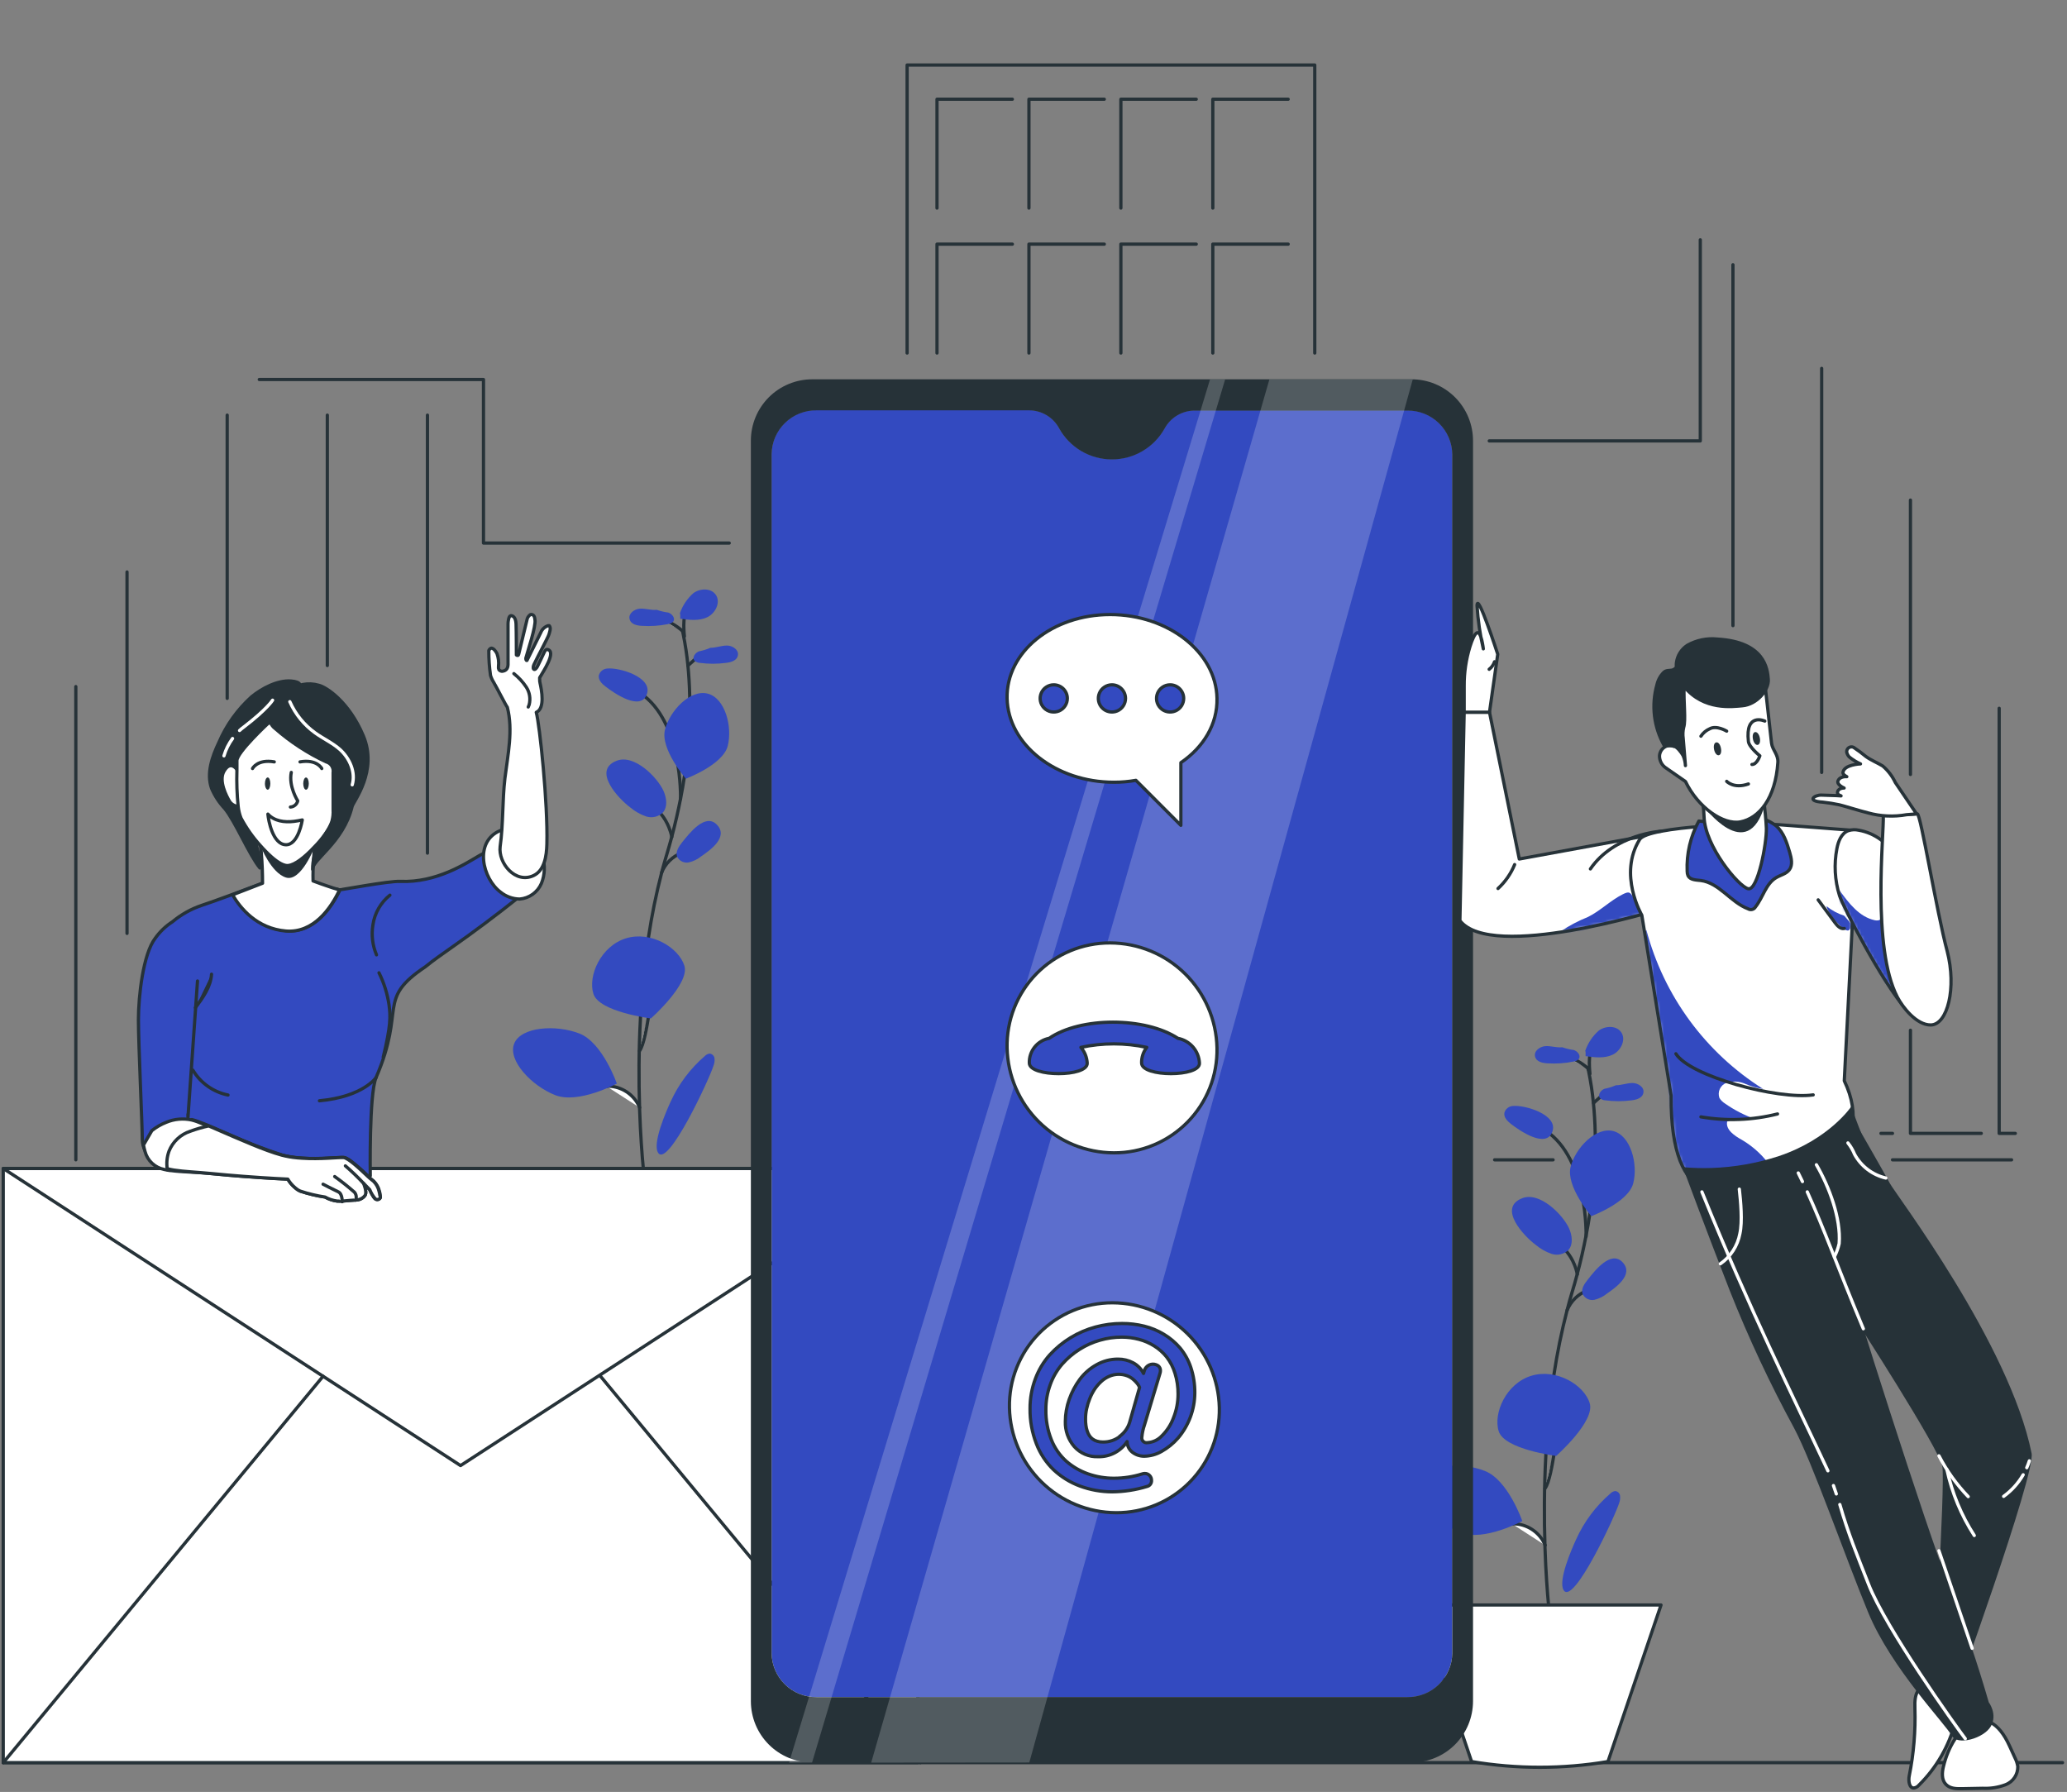 <svg width="638" height="553" viewBox="0 0 638 553" fill="none" xmlns="http://www.w3.org/2000/svg">
<rect x="0" y="0" width="638" height="553" fill="#808080" stroke="none"/>
<path d="M1 543.966H636.622" stroke="#263238" stroke-linecap="round" stroke-linejoin="round"/>
<path d="M490.164 329.55V329.712C490.164 329.978 490.223 330.259 490.342 330.555C491.003 333.793 491.496 337.064 491.82 340.354C492.101 343.177 492.322 346.399 492.381 349.991C492.522 358.291 491.953 366.588 490.682 374.792C490.357 376.95 489.972 379.226 489.514 381.502C488.79 385.256 487.903 389.188 486.809 393.252C486.322 395.144 485.76 397.08 485.169 399.031L484.474 401.411C484.208 402.372 483.942 403.332 483.691 404.367C481.992 410.933 480.635 417.583 479.626 424.291C478.37 432.641 477.586 440.933 477.158 448.781C476.581 459.246 476.611 468.912 476.862 476.864C476.855 476.997 476.855 477.13 476.862 477.263C477.128 485.347 477.631 491.688 477.971 495.295C478.163 497.408 478.296 498.605 478.311 498.679" stroke="#263238" stroke-linecap="round" stroke-linejoin="round"/>
<path d="M490.209 329.757C487.996 327.79 485.33 326.404 482.449 325.722Z" fill="white"/>
<path d="M490.209 329.757C487.996 327.79 485.33 326.404 482.449 325.722" stroke="#263238" stroke-linecap="round" stroke-linejoin="round"/>
<path d="M491.864 340.398L495.796 336.836" stroke="#263238" stroke-linecap="round" stroke-linejoin="round"/>
<path d="M486.854 393.267C486.648 392.23 486.341 391.215 485.937 390.237C485.355 388.803 484.563 387.463 483.587 386.261C482.859 385.358 482.031 384.54 481.119 383.823" stroke="#263238" stroke-linecap="round" stroke-linejoin="round"/>
<path d="M483.706 404.352C484.263 402.972 485.098 401.721 486.158 400.676C487.218 399.631 488.481 398.815 489.869 398.278" stroke="#263238" stroke-linecap="round" stroke-linejoin="round"/>
<path d="M476.877 459.335C478.192 457.738 479.183 451.693 479.715 448.442C479.848 447.673 479.951 446.964 480.055 446.535" fill="white"/>
<path d="M476.877 459.335C478.192 457.738 479.183 451.693 479.715 448.442C479.848 447.673 479.951 446.964 480.055 446.535" stroke="#263238" stroke-linecap="round" stroke-linejoin="round"/>
<path d="M466.753 470.302C467.19 470.257 467.631 470.257 468.068 470.302C470.004 470.49 471.852 471.201 473.415 472.36C474.977 473.519 476.194 475.081 476.936 476.879" fill="white"/>
<path d="M466.753 470.302C467.19 470.257 467.631 470.257 468.068 470.302C470.004 470.49 471.852 471.201 473.415 472.36C474.977 473.519 476.194 475.081 476.936 476.879" stroke="#263238" stroke-linecap="round" stroke-linejoin="round"/>
<path d="M489.558 381.62C489.558 381.62 490.253 357.632 477.084 348.927" stroke="#263238" stroke-linecap="round" stroke-linejoin="round"/>
<path d="M490.682 433.041C492.411 438.642 480.336 449.299 480.336 449.299C480.336 449.299 464.388 447.304 462.6 441.717C460.811 436.13 464.905 426.937 472.65 424.572C480.395 422.207 489.012 427.439 490.682 433.041Z" fill="#334AC0"/>
<path d="M504.117 365.155C502.639 371.067 491.169 375.309 491.169 375.309C491.169 375.309 483.292 366.101 484.77 360.159C486.248 354.218 492.618 347.685 497.968 349.059C503.319 350.434 505.654 359.213 504.117 365.155Z" fill="#334AC0"/>
<path d="M458.313 453.94C465.482 456.718 469.871 469.4 469.871 469.4C469.871 469.4 458.047 475.77 450.894 472.977C443.74 470.183 436.113 462.32 438.183 457.073C440.252 451.826 451.145 451.087 458.313 453.94Z" fill="#334AC0"/>
<path d="M474.025 384.177C475.476 385.397 477.139 386.339 478.932 386.956C479.831 387.247 480.794 387.285 481.714 387.066C482.635 386.847 483.477 386.38 484.149 385.714C485.627 383.955 485.272 381.28 484.312 379.078C482.39 374.866 475.325 367.697 469.901 369.752C462.067 372.752 470.536 381.62 474.025 384.177Z" fill="#334AC0"/>
<path d="M490.061 394.922C489.026 396.194 487.933 397.805 488.509 399.356C488.831 400.008 489.359 400.536 490.011 400.857C490.663 401.177 491.403 401.273 492.116 401.13C493.533 400.794 494.857 400.142 495.988 399.223C498.752 397.302 504.427 393.311 500.806 389.513C497.185 385.714 492.16 392.247 490.061 394.922Z" fill="#334AC0"/>
<path d="M466.931 341.315C466.334 341.35 465.763 341.571 465.299 341.948C464.835 342.324 464.501 342.837 464.344 343.414C464.108 344.788 465.246 345.985 466.339 346.828C469.088 348.956 477.351 354.661 479.183 349.148C480.927 343.946 470.566 340.916 466.931 341.315Z" fill="#334AC0"/>
<path d="M482.139 323.194C480.439 323.357 478.739 322.736 477.025 322.84C475.31 322.943 473.433 324.318 473.803 326.003C474.172 327.687 476.079 328.057 477.646 328.146C480.343 328.319 483.052 328.135 485.701 327.599C486.328 327.539 486.909 327.243 487.327 326.771C488.021 325.751 486.928 324.392 485.745 324.037C484.531 323.875 483.338 323.588 482.183 323.18L482.139 323.194Z" fill="#334AC0"/>
<path d="M498.781 334.915C500.481 334.915 502.136 334.235 503.851 334.22C505.565 334.205 507.546 335.462 507.265 337.176C506.984 338.891 505.151 339.378 503.585 339.571C500.906 339.925 498.193 339.925 495.515 339.571C494.88 339.556 494.277 339.296 493.83 338.846C493.076 337.886 494.081 336.452 495.219 336.009C496.424 335.784 497.599 335.422 498.722 334.93L498.781 334.915Z" fill="#334AC0"/>
<path d="M497.096 460.872C497.488 460.463 498.011 460.207 498.574 460.147C498.954 460.184 499.309 460.351 499.579 460.621C499.849 460.89 500.016 461.246 500.052 461.625C500.134 462.356 500.043 463.095 499.786 463.783C498.618 467.671 485.612 495.738 482.611 490.698C480.853 487.742 485.198 477.854 486.484 475.061C488.938 469.61 492.561 464.766 497.096 460.872Z" fill="#334AC0"/>
<path d="M490.755 331.368C490.755 331.368 489.972 324.554 491.613 323.978" stroke="#263238" stroke-linecap="round" stroke-linejoin="round"/>
<path d="M489.308 324.258C490.146 321.852 491.592 319.704 493.505 318.021C495.56 316.543 498.856 316.425 500.348 318.479C502.019 320.77 500.348 324.243 497.791 325.47C495.234 326.697 492.219 326.327 489.411 325.928C489.411 325.515 489.411 325.101 489.411 324.687L489.308 324.258Z" fill="#334AC0"/>
<path d="M496.313 543.626C482.38 545.976 468.152 545.976 454.219 543.626L437.843 495.31H512.69L496.313 543.626Z" fill="white" stroke="#263238" stroke-linecap="round" stroke-linejoin="round"/>
<path d="M210.671 194.548V194.71C210.73 194.976 210.789 195.257 210.849 195.553C211.518 198.79 212.012 202.061 212.327 205.352C212.607 208.175 212.814 211.397 212.888 214.989C213.04 223.268 212.486 231.545 211.233 239.731C210.908 241.889 210.523 244.165 210.065 246.441C209.341 250.195 208.439 254.127 207.36 258.191C206.858 260.083 206.311 262.019 205.72 263.97C205.483 264.768 205.247 265.552 205.025 266.35C204.804 267.148 204.478 268.271 204.227 269.306C202.529 275.872 201.173 282.523 200.163 289.229C198.906 297.58 198.138 305.872 197.709 313.72C197.133 324.185 197.147 333.851 197.413 341.803V342.202C197.694 350.286 198.182 356.627 198.537 360.248C198.714 362.347 198.862 363.544 198.862 363.618" stroke="#263238" stroke-linecap="round" stroke-linejoin="round"/>
<path d="M210.701 194.754C209.641 193.826 208.481 193.018 207.243 192.345C205.877 191.626 204.427 191.08 202.927 190.719" fill="white"/>
<path d="M210.701 194.754C209.641 193.826 208.481 193.018 207.243 192.345C205.877 191.626 204.427 191.08 202.927 190.719" stroke="#263238" stroke-linecap="round" stroke-linejoin="round"/>
<path d="M212.356 205.396L216.303 201.834" stroke="#263238" stroke-linecap="round" stroke-linejoin="round"/>
<path d="M207.361 258.265C207.15 257.227 206.838 256.212 206.43 255.235C205.847 253.801 205.055 252.461 204.08 251.259C203.351 250.356 202.523 249.538 201.611 248.82" stroke="#263238" stroke-linecap="round" stroke-linejoin="round"/>
<path d="M204.213 269.291C204.764 267.91 205.595 266.657 206.653 265.612C207.711 264.567 208.974 263.751 210.361 263.216" stroke="#263238" stroke-linecap="round" stroke-linejoin="round"/>
<path d="M197.369 324.332C198.685 322.736 199.69 316.691 200.222 313.439C200.34 312.671 200.458 311.961 200.547 311.533" fill="white"/>
<path d="M197.369 324.332C198.685 322.736 199.69 316.691 200.222 313.439C200.34 312.671 200.458 311.961 200.547 311.533" stroke="#263238" stroke-linecap="round" stroke-linejoin="round"/>
<path d="M187.244 335.24C187.686 335.196 188.132 335.196 188.574 335.24C190.509 335.433 192.355 336.147 193.916 337.305C195.478 338.463 196.696 340.022 197.442 341.817" fill="white"/>
<path d="M187.244 335.24C187.686 335.196 188.132 335.196 188.574 335.24C190.509 335.433 192.355 336.147 193.916 337.305C195.478 338.463 196.696 340.022 197.442 341.817" stroke="#263238" stroke-linecap="round" stroke-linejoin="round"/>
<path d="M210.051 246.559C210.051 246.559 210.76 222.571 197.576 213.865" stroke="#263238" stroke-linecap="round" stroke-linejoin="round"/>
<path d="M211.247 298.038C212.962 303.64 200.901 314.296 200.901 314.296C200.901 314.296 184.939 312.301 183.165 306.714C181.391 301.127 185.486 291.934 193.216 289.569C200.946 287.204 209.518 292.451 211.247 298.038Z" fill="#334AC0"/>
<path d="M224.638 230.153C223.16 236.065 211.691 240.307 211.691 240.307C211.691 240.307 203.724 231.099 205.261 225.157C206.799 219.216 213.095 212.683 218.445 214.058C223.796 215.432 226.116 224.212 224.638 230.153Z" fill="#334AC0"/>
<path d="M178.82 318.937C185.988 321.731 190.393 334.397 190.393 334.397C190.393 334.397 178.569 340.768 171.4 337.974C164.232 335.181 156.62 327.318 158.704 322.071C160.788 316.824 171.637 316.144 178.82 318.937Z" fill="#334AC0"/>
<path d="M194.531 249.175C195.977 250.395 197.636 251.337 199.424 251.954C200.324 252.245 201.286 252.284 202.206 252.065C203.127 251.846 203.969 251.378 204.641 250.713C206.119 248.954 205.764 246.278 204.804 244.076C202.882 239.864 195.832 232.695 190.393 234.75C182.574 237.721 191.029 246.589 194.531 249.175Z" fill="#334AC0"/>
<path d="M210.553 259.935C209.533 261.206 208.44 262.891 209.001 264.369C209.323 265.021 209.851 265.549 210.503 265.869C211.155 266.19 211.895 266.286 212.608 266.143C214.026 265.809 215.351 265.157 216.48 264.236C219.244 262.33 224.92 258.324 221.298 254.526C217.677 250.727 212.726 257.245 210.553 259.935Z" fill="#334AC0"/>
<path d="M187.423 206.313C186.827 206.35 186.257 206.572 185.793 206.948C185.33 207.324 184.995 207.836 184.836 208.411C184.6 209.786 185.738 210.983 186.846 211.826C189.595 213.954 197.843 219.659 199.69 214.146C201.42 208.944 191.073 205.914 187.423 206.313Z" fill="#334AC0"/>
<path d="M202.631 188.192C200.931 188.355 199.232 187.734 197.532 187.837C195.832 187.941 193.925 189.315 194.31 191C194.694 192.685 196.571 193.055 198.153 193.143C200.845 193.317 203.549 193.133 206.193 192.597C206.825 192.538 207.411 192.242 207.834 191.769C208.513 190.749 207.42 189.389 206.252 189.035C205.033 188.874 203.835 188.586 202.675 188.177L202.631 188.192Z" fill="#334AC0"/>
<path d="M219.273 199.913C220.987 199.913 222.643 199.233 224.343 199.218C226.042 199.203 228.038 200.46 227.772 202.174C227.506 203.889 225.643 204.376 224.077 204.569C221.398 204.923 218.685 204.923 216.007 204.569C215.372 204.554 214.769 204.294 214.322 203.844C213.568 202.884 214.573 201.45 215.726 201.007C216.93 200.777 218.104 200.415 219.229 199.928L219.273 199.913Z" fill="#334AC0"/>
<path d="M217.589 325.869C217.982 325.463 218.505 325.207 219.067 325.145C219.443 325.189 219.794 325.359 220.062 325.627C220.331 325.896 220.501 326.247 220.545 326.623C220.621 327.355 220.525 328.094 220.264 328.781C219.111 332.668 206.09 360.736 203.104 355.696C201.33 352.74 205.676 342.852 206.962 340.058C209.42 334.606 213.048 329.762 217.589 325.869Z" fill="#334AC0"/>
<path d="M211.248 196.395C211.248 196.395 210.464 189.582 212.12 189.005" stroke="#263238" stroke-linecap="round" stroke-linejoin="round"/>
<path d="M209.858 189.256C210.685 186.845 212.133 184.693 214.056 183.019C216.11 181.541 219.392 181.423 220.884 183.477C222.555 185.768 220.884 189.242 218.327 190.468C215.77 191.695 212.77 191.326 209.962 190.926C209.962 190.513 209.962 190.099 209.962 189.685L209.858 189.256Z" fill="#334AC0"/>
<path d="M23.406 357.928V211.885" stroke="#263238" stroke-linecap="round" stroke-linejoin="round"/>
<path d="M479.375 357.928H461.328" stroke="#263238" stroke-linecap="round" stroke-linejoin="round"/>
<path d="M620.895 357.928H584.137" stroke="#263238" stroke-linecap="round" stroke-linejoin="round"/>
<path d="M459.673 136.062H524.809V74.015" stroke="#263238" stroke-linecap="round" stroke-linejoin="round"/>
<path d="M80.029 117.115H149.23V167.589H225.082" stroke="#263238" stroke-linecap="round" stroke-linejoin="round"/>
<path d="M39.207 288.047V176.516" stroke="#263238" stroke-linecap="round" stroke-linejoin="round"/>
<path d="M70.127 128.111V215.521" stroke="#263238" stroke-linecap="round" stroke-linejoin="round"/>
<path d="M101.032 128.111V205.382" stroke="#263238" stroke-linecap="round" stroke-linejoin="round"/>
<path d="M131.937 128.111V263.276" stroke="#263238" stroke-linecap="round" stroke-linejoin="round"/>
<path d="M279.99 108.941V20.068H405.814V108.941" stroke="#263238" stroke-linecap="round" stroke-linejoin="round"/>
<path d="M289.213 64.216V30.621H312.477" stroke="#263238" stroke-linecap="round" stroke-linejoin="round"/>
<path d="M317.591 64.216V30.621H340.855" stroke="#263238" stroke-linecap="round" stroke-linejoin="round"/>
<path d="M345.97 64.216V30.621H369.234" stroke="#263238" stroke-linecap="round" stroke-linejoin="round"/>
<path d="M374.347 64.216V30.621H397.611" stroke="#263238" stroke-linecap="round" stroke-linejoin="round"/>
<path d="M289.213 108.941V75.346H312.477" stroke="#263238" stroke-linecap="round" stroke-linejoin="round"/>
<path d="M317.591 108.941V75.346H340.855" stroke="#263238" stroke-linecap="round" stroke-linejoin="round"/>
<path d="M345.97 108.941V75.346H369.234" stroke="#263238" stroke-linecap="round" stroke-linejoin="round"/>
<path d="M374.347 108.941V75.346H397.611" stroke="#263238" stroke-linecap="round" stroke-linejoin="round"/>
<path d="M534.89 81.701V193.07" stroke="#263238" stroke-linecap="round" stroke-linejoin="round"/>
<path d="M580.575 349.769H584.137" stroke="#263238" stroke-linecap="round" stroke-linejoin="round"/>
<path d="M562.276 113.685V238.371" stroke="#263238" stroke-linecap="round" stroke-linejoin="round"/>
<path d="M589.68 317.933V349.769H611.54" stroke="#263238" stroke-linecap="round" stroke-linejoin="round"/>
<path d="M589.68 154.331V239.006" stroke="#263238" stroke-linecap="round" stroke-linejoin="round"/>
<path d="M617.067 218.58V349.769H622.048" stroke="#263238" stroke-linecap="round" stroke-linejoin="round"/>
<path d="M283.301 360.603H1V543.966H283.301V360.603Z" fill="white" stroke="#263238" stroke-linecap="round" stroke-linejoin="round"/>
<path d="M1 360.603L142.151 452.284L283.301 360.603H1Z" fill="white" stroke="#263238" stroke-linecap="round" stroke-linejoin="round"/>
<path d="M99.717 424.719L1 543.966" stroke="#263238" stroke-linecap="round" stroke-linejoin="round"/>
<path d="M185.354 424.719L284.07 543.966" stroke="#263238" stroke-linecap="round" stroke-linejoin="round"/>
<path d="M434.369 126.633H368.745C366.855 126.635 365 127.144 363.373 128.105C361.746 129.067 360.406 130.447 359.493 132.102C357.88 135.012 355.518 137.438 352.651 139.127C349.784 140.816 346.517 141.706 343.19 141.706C339.863 141.706 336.596 140.816 333.729 139.127C330.863 137.438 328.5 135.012 326.888 132.102C325.981 130.425 324.639 129.025 323.003 128.05C321.366 127.074 319.496 126.559 317.591 126.559H252.041C250.241 126.536 248.455 126.867 246.784 127.534C245.113 128.201 243.589 129.19 242.3 130.446C241.011 131.702 239.983 133.2 239.273 134.853C238.563 136.506 238.185 138.284 238.162 140.083V510.208C238.213 513.841 239.703 517.305 242.304 519.84C244.906 522.376 248.408 523.775 252.041 523.732H434.369C438.003 523.775 441.506 522.376 444.111 519.841C446.715 517.306 448.208 513.842 448.262 510.208V140.157C448.212 136.522 446.72 133.055 444.115 130.519C441.51 127.983 438.004 126.586 434.369 126.633Z" fill="#334AC0"/>
<path d="M454.663 136.062C454.67 133.569 454.186 131.099 453.237 128.793C452.288 126.487 450.894 124.392 449.134 122.626C447.373 120.86 445.282 119.459 442.979 118.503C440.676 117.547 438.208 117.055 435.714 117.055H250.711C248.223 117.053 245.76 117.542 243.461 118.492C241.162 119.443 239.073 120.837 237.313 122.595C235.554 124.354 234.158 126.442 233.205 128.74C232.253 131.038 231.763 133.501 231.763 135.989V524.988C231.763 530.01 233.757 534.825 237.308 538.376C240.859 541.927 245.675 543.921 250.696 543.921H435.714C440.737 543.921 445.555 541.927 449.108 538.377C452.661 534.827 454.659 530.011 454.663 524.988V136.062ZM448.263 510.208C448.208 513.842 446.715 517.306 444.111 519.841C441.507 522.376 438.003 523.775 434.369 523.732H252.041C248.408 523.775 244.907 522.376 242.305 519.84C239.703 517.305 238.213 513.841 238.162 510.208V140.157C238.186 138.357 238.563 136.58 239.273 134.927C239.983 133.273 241.012 131.776 242.301 130.52C243.589 129.264 245.113 128.274 246.784 127.608C248.455 126.941 250.242 126.609 252.041 126.633H317.621C319.524 126.632 321.392 127.147 323.027 128.123C324.661 129.099 326 130.499 326.903 132.175C328.515 135.086 330.878 137.511 333.744 139.2C336.611 140.889 339.878 141.78 343.205 141.78C346.533 141.78 349.799 140.889 352.666 139.2C355.533 137.511 357.895 135.086 359.508 132.175C360.419 130.519 361.758 129.137 363.386 128.175C365.013 127.213 366.869 126.706 368.76 126.707H434.384C436.183 126.683 437.97 127.014 439.641 127.681C441.312 128.348 442.836 129.338 444.125 130.594C445.413 131.85 446.442 133.347 447.152 135.001C447.862 136.654 448.24 138.431 448.263 140.23V510.208Z" fill="#263238"/>
<path opacity="0.2" d="M391.802 117.115L268.905 543.951L317.709 543.907L436.054 117.115H391.802Z" fill="white"/>
<path opacity="0.2" d="M373.476 117.115L243.543 543.966L250.652 543.922L378.146 117.115H373.476Z" fill="white"/>
<path d="M376.357 434.43C376.448 438.661 375.691 442.867 374.131 446.801C372.571 450.735 370.24 454.317 367.274 457.336C364.309 460.355 360.769 462.751 356.864 464.381C352.959 466.011 348.767 466.843 344.535 466.828C335.9 466.796 327.621 463.389 321.463 457.336C315.305 451.283 311.757 443.063 311.575 434.43C311.487 430.201 312.245 425.996 313.806 422.064C315.366 418.131 317.698 414.551 320.663 411.534C323.628 408.516 327.167 406.122 331.071 404.493C334.976 402.864 339.167 402.032 343.397 402.047C352.03 402.076 360.31 405.479 366.469 411.53C372.627 417.58 376.176 425.799 376.357 434.43Z" fill="white" stroke="#263238" stroke-linecap="round" stroke-linejoin="round"/>
<path d="M333.347 458.61C330.339 457.498 327.581 455.8 325.233 453.615C322.866 451.34 321.033 448.569 319.867 445.5C318.539 442.06 317.882 438.398 317.931 434.711C317.913 431.567 318.469 428.447 319.572 425.503C320.575 422.784 322.079 420.277 324.006 418.113C327.805 413.957 332.713 410.972 338.151 409.511C340.82 408.791 343.574 408.428 346.339 408.432C348.635 408.421 350.923 408.694 353.152 409.245C355.304 409.773 357.362 410.625 359.257 411.772C361.133 412.899 362.815 414.321 364.238 415.984C365.72 417.777 366.853 419.833 367.578 422.044C368.407 424.567 368.816 427.208 368.79 429.863C368.759 434.994 366.91 439.948 363.572 443.845C362.137 445.472 360.438 446.846 358.547 447.91C356.917 448.845 355.076 449.353 353.197 449.388C351.899 449.405 350.632 448.994 349.59 448.22C349.068 447.833 348.642 447.33 348.347 446.75C348.052 446.17 347.896 445.53 347.891 444.88C346.921 446.354 345.59 447.555 344.025 448.37C342.46 449.185 340.713 449.586 338.949 449.535C337.561 449.597 336.177 449.348 334.899 448.806C333.62 448.264 332.479 447.442 331.559 446.402C329.713 444.257 328.738 441.5 328.824 438.672C328.836 436.345 329.241 434.036 330.021 431.843C330.798 429.634 331.899 427.552 333.288 425.665C334.672 423.812 336.436 422.275 338.461 421.157C340.485 420.015 342.773 419.419 345.097 419.428C346.714 419.412 348.308 419.798 349.738 420.551C351.127 421.291 352.252 422.443 352.96 423.847L353.256 422.857C353.491 422.164 353.993 421.592 354.65 421.268C355.306 420.943 356.065 420.893 356.759 421.128C357.027 421.219 357.281 421.349 357.513 421.512C357.733 421.688 357.908 421.914 358.024 422.171C358.14 422.428 358.192 422.709 358.178 422.99C358.178 423.267 358.133 423.541 358.045 423.803L353.256 439.736C352.834 440.95 352.561 442.21 352.443 443.49C352.399 443.729 352.414 443.975 352.488 444.206C352.561 444.438 352.691 444.648 352.865 444.817C353.039 444.986 353.252 445.111 353.485 445.178C353.718 445.246 353.964 445.255 354.202 445.205C355.897 445.096 357.484 444.339 358.636 443.091C360.233 441.513 361.459 439.599 362.227 437.489C363.145 435.185 363.616 432.727 363.617 430.247C363.636 428.063 363.317 425.889 362.671 423.803C362.128 422.004 361.267 420.317 360.129 418.822C359.051 417.46 357.746 416.295 356.271 415.378C354.801 414.451 353.195 413.758 351.512 413.324C349.785 412.87 348.006 412.641 346.221 412.644C343.956 412.647 341.702 412.966 339.525 413.59C337.283 414.225 335.147 415.186 333.184 416.443C331.206 417.691 329.414 419.214 327.864 420.965C326.266 422.81 325.023 424.935 324.198 427.232C323.27 429.733 322.804 432.383 322.824 435.051C322.775 438.211 323.348 441.349 324.508 444.288C325.51 446.833 327.088 449.11 329.12 450.939C331.083 452.643 333.349 453.962 335.801 454.827C338.387 455.741 341.112 456.201 343.856 456.186C346.788 456.186 349.703 455.743 352.502 454.871C352.782 454.771 353.077 454.72 353.374 454.723C353.651 454.719 353.926 454.773 354.181 454.883C354.436 454.992 354.665 455.155 354.852 455.359C355.041 455.555 355.189 455.787 355.288 456.04C355.387 456.294 355.434 456.565 355.429 456.837C355.464 457.267 355.343 457.695 355.088 458.042C354.832 458.39 354.46 458.634 354.039 458.729C350.551 459.795 346.927 460.353 343.279 460.384C339.89 460.38 336.528 459.779 333.347 458.61ZM345.555 443.283C347.017 442.234 348.1 440.741 348.645 439.027L351.734 428.163L351.527 427.72C351.335 427.364 351.101 427.031 350.832 426.73C350.462 426.302 350.056 425.907 349.62 425.547C349.066 425.105 348.442 424.76 347.772 424.527C346.023 423.916 344.108 423.985 342.407 424.719C341.475 425.114 340.62 425.669 339.88 426.36C339.111 427.078 338.426 427.881 337.84 428.754C337.253 429.664 336.758 430.629 336.362 431.637C335.947 432.644 335.625 433.688 335.401 434.755C335.178 435.77 335.064 436.805 335.062 437.844C335.048 438.511 335.088 439.179 335.18 439.84C335.248 440.428 335.377 441.007 335.564 441.569C335.726 442.091 335.96 442.589 336.259 443.047C336.526 443.46 336.867 443.82 337.264 444.111C337.687 444.418 338.163 444.643 338.668 444.776C339.258 444.949 339.871 445.029 340.486 445.013C342.335 445.035 344.139 444.443 345.615 443.328L345.555 443.283Z" fill="#334AC0" stroke="#263238" stroke-linecap="round" stroke-linejoin="round"/>
<path d="M375.633 323.386C375.722 327.616 374.963 331.821 373.403 335.753C371.842 339.685 369.51 343.265 366.545 346.283C363.58 349.3 360.041 351.694 356.137 353.324C352.232 354.953 348.042 355.785 343.811 355.77C335.178 355.741 326.898 352.338 320.74 346.287C314.581 340.236 311.033 332.018 310.851 323.386C310.759 319.155 311.514 314.948 313.073 311.013C314.632 307.078 316.963 303.495 319.929 300.476C322.895 297.456 326.435 295.061 330.342 293.432C334.248 291.802 338.441 290.971 342.673 290.988C351.308 291.021 359.588 294.428 365.746 300.481C371.904 306.534 375.452 314.754 375.633 323.386Z" fill="white" stroke="#263238" stroke-linecap="round" stroke-linejoin="round"/>
<path d="M363.573 320.43C353.419 313.779 333.51 313.779 323.829 320.43C322.058 320.762 320.466 321.72 319.343 323.128C318.219 324.536 317.64 326.301 317.71 328.101C317.858 332.402 335.727 332.402 335.579 328.101C335.492 326.303 334.805 324.586 333.628 323.224C340.33 321.776 347.264 321.776 353.966 323.224C352.875 324.611 352.309 326.338 352.369 328.101C352.517 332.402 370.386 332.402 370.224 328.101C370.14 326.261 369.438 324.503 368.231 323.111C367.024 321.719 365.383 320.774 363.573 320.43Z" fill="#334AC0" stroke="#263238" stroke-linecap="round" stroke-linejoin="round"/>
<path d="M375.633 215.521C375.811 223.487 371.465 230.611 364.489 235.356V254.703L350.61 240.809C348.366 241.211 346.091 241.409 343.811 241.401C325.927 241.401 311.162 229.813 310.852 215.521C310.541 201.228 324.775 189.655 342.673 189.655C360.572 189.655 375.397 201.302 375.633 215.521Z" fill="white" stroke="#263238" stroke-linecap="round" stroke-linejoin="round"/>
<path d="M329.445 215.521C329.448 216.352 329.204 217.165 328.745 217.857C328.285 218.549 327.631 219.089 326.864 219.409C326.097 219.729 325.253 219.814 324.438 219.654C323.622 219.494 322.873 219.095 322.284 218.509C321.696 217.922 321.295 217.174 321.132 216.36C320.968 215.545 321.051 214.7 321.368 213.933C321.685 213.165 322.223 212.508 322.914 212.046C323.604 211.584 324.417 211.338 325.247 211.338C326.358 211.338 327.423 211.778 328.21 212.562C328.997 213.346 329.441 214.41 329.445 215.521Z" fill="#334AC0" stroke="#263238" stroke-linecap="round" stroke-linejoin="round"/>
<path d="M347.403 215.521C347.406 216.352 347.162 217.165 346.703 217.857C346.243 218.549 345.589 219.089 344.822 219.409C344.055 219.729 343.211 219.814 342.396 219.654C341.58 219.494 340.831 219.095 340.243 218.509C339.654 217.922 339.253 217.174 339.09 216.36C338.926 215.545 339.009 214.7 339.326 213.933C339.643 213.165 340.181 212.508 340.872 212.046C341.562 211.584 342.375 211.338 343.205 211.338C344.316 211.338 345.382 211.778 346.168 212.562C346.955 213.346 347.399 214.41 347.403 215.521Z" fill="#334AC0" stroke="#263238" stroke-linecap="round" stroke-linejoin="round"/>
<path d="M365.361 215.521C365.364 216.352 365.12 217.165 364.661 217.857C364.201 218.549 363.547 219.089 362.78 219.409C362.013 219.729 361.169 219.814 360.354 219.654C359.538 219.494 358.789 219.095 358.201 218.509C357.612 217.922 357.211 217.174 357.048 216.36C356.884 215.545 356.967 214.7 357.284 213.933C357.601 213.165 358.139 212.508 358.83 212.046C359.52 211.584 360.333 211.338 361.163 211.338C362.274 211.338 363.34 211.778 364.126 212.562C364.913 213.346 365.357 214.41 365.361 215.521Z" fill="#334AC0" stroke="#263238" stroke-linecap="round" stroke-linejoin="round"/>
<path d="M162.267 274.508C161.742 275.484 160.986 276.317 160.064 276.932C153.246 282.371 146.27 287.589 139.136 292.585C136.52 294.417 133.8 296.309 131.273 298.364C116.079 308.532 125.361 311.015 116.079 332.535C113.891 337.679 114.29 362.879 114.29 362.879H113.536C111.757 361.123 109.866 359.484 107.876 357.972C107.601 357.787 107.314 357.619 107.018 357.47C106.741 357.327 106.441 357.232 106.132 357.189C104.654 357.1 99.022 357.78 93.332 357.41L91.854 357.292C91.026 357.204 90.213 357.1 89.4 356.952C88.588 356.804 87.804 356.642 87.05 356.435C81.65 354.703 76.355 352.66 71.191 350.316L68.62 349.207L67.348 348.661L66.195 348.158L65.368 347.803L64.57 347.463C63.225 346.902 61.968 346.384 60.816 345.985C60.287 345.796 59.749 345.633 59.205 345.498C59.205 346.71 59.012 347.951 58.85 349.163C58.14 354.942 56.559 360.278 53.736 360.987C53.678 361.002 53.617 361.002 53.559 360.987C53.31 361.034 53.058 361.058 52.805 361.061H52.583C51.958 361.049 51.339 360.934 50.75 360.721C48.188 359.628 46.094 357.665 44.838 355.179C44.277 354.13 43.963 352.968 43.922 351.779C43.922 347.478 42.725 322.101 42.725 314.711C42.725 307.32 44.203 294.388 47.883 289.584C49.321 287.547 51.138 285.806 53.233 284.455C55.93 282.208 59.023 280.483 62.353 279.371C66.284 278.085 75.078 274.804 81.212 272.484L71.945 276.06C74.295 280.081 79.335 286.406 88.425 287.219C96.968 287.944 102.259 280.214 104.964 274.568C105.2 274.656 120.069 271.833 123.513 271.996C134.731 272.484 143.88 266.409 148.019 264C149.267 263.254 150.668 262.8 152.116 262.671C153.565 262.543 155.023 262.743 156.383 263.258C157.744 263.772 158.97 264.587 159.971 265.642C160.972 266.697 161.721 267.965 162.163 269.35V269.483C162.81 271.089 162.847 272.877 162.267 274.508Z" fill="#334AC0" stroke="#263238" stroke-linecap="round" stroke-linejoin="round"/>
<path d="M104.801 274.656L104.121 274.42" stroke="#263238" stroke-linecap="round" stroke-linejoin="round"/>
<path d="M117.409 369.382C117.416 369.441 117.416 369.501 117.409 369.56C117.349 369.703 117.257 369.83 117.141 369.933C117.025 370.036 116.888 370.111 116.739 370.154C116.59 370.196 116.433 370.205 116.281 370.179C116.128 370.153 115.983 370.093 115.857 370.003C115.177 369.619 114.127 367.151 114.127 367.151L112.96 365.939L112.191 365.126C112.309 365.421 113.241 367.683 112.753 368.732C112.728 368.804 112.688 368.87 112.635 368.924C112.308 369.361 111.884 369.715 111.397 369.958C110.909 370.202 110.371 370.329 109.826 370.328C109.191 370.328 107.328 370.55 105.703 370.653H105.525C105.033 370.681 104.54 370.681 104.047 370.653C102.735 370.485 101.469 370.058 100.323 369.397C97.723 369.015 95.161 368.407 92.666 367.579L92.223 367.343L91.824 367.106C91.562 366.948 91.319 366.759 91.1 366.545C90.199 365.794 89.434 364.894 88.838 363.884C88.838 363.884 82.838 363.633 74.782 363.012C71.826 362.79 68.634 362.51 65.323 362.184C60.239 361.667 56.041 361.697 52.745 361.238H52.509C51.858 361.15 51.252 361.032 50.676 360.899C49.269 360.624 47.969 359.958 46.923 358.977C45.877 357.997 45.129 356.742 44.764 355.356C44.571 354.7 44.413 354.034 44.291 353.361L46.863 348.927C48.203 347.851 49.698 346.984 51.297 346.355C53.777 345.317 56.517 345.064 59.145 345.631C59.69 345.766 60.228 345.929 60.756 346.118C61.909 346.562 63.165 347.079 64.51 347.596L65.323 347.936L66.151 348.291L67.304 348.794C73.881 351.513 81.729 355.016 86.976 356.494C88.552 356.907 90.158 357.193 91.78 357.351L93.258 357.47C98.948 357.839 104.565 357.159 106.057 357.248C107.55 357.337 111.201 360.81 113.536 362.953C114.172 363.544 114.733 364.032 115.118 364.328L115.295 364.475L115.428 364.594C116.275 365.462 116.867 366.546 117.143 367.727C117.259 368.123 117.338 368.529 117.379 368.939C117.406 369.085 117.416 369.234 117.409 369.382Z" fill="white" stroke="#263238" stroke-linecap="round" stroke-linejoin="round"/>
<path d="M117.408 369.382C117.415 369.441 117.415 369.501 117.408 369.559C117.347 369.701 117.254 369.827 117.138 369.928C117.021 370.03 116.884 370.104 116.735 370.145C116.586 370.186 116.43 370.193 116.278 370.166C116.126 370.139 115.982 370.078 115.856 369.988C115.126 369.14 114.541 368.176 114.127 367.136L112.96 365.938L112.191 365.14C112.294 365.377 113.255 367.682 112.767 368.747C112.743 368.819 112.702 368.884 112.649 368.939C112.485 369.157 112.297 369.355 112.087 369.53C111.45 370.042 110.658 370.323 109.841 370.328C109.191 370.328 107.343 370.535 105.732 370.653H105.525C105.033 370.681 104.539 370.681 104.047 370.653C102.743 370.479 101.484 370.058 100.337 369.412C97.737 369.022 95.176 368.409 92.681 367.579L92.252 367.372L91.853 367.136C91.598 366.967 91.356 366.78 91.129 366.574C90.215 365.817 89.44 364.907 88.838 363.884C88.838 363.884 83.015 363.633 75.122 363.027C72.166 362.805 68.752 362.509 65.323 362.169C60.653 361.711 56.795 361.578 53.676 361.09L52.715 360.913L51.607 360.662C51.351 358.851 51.539 357.005 52.154 355.282C52.727 353.828 53.615 352.52 54.755 351.452C55.895 350.383 57.258 349.581 58.746 349.104C60.592 348.425 62.484 347.877 64.407 347.463L65.205 347.803L66.032 348.158L67.185 348.66C73.881 351.542 81.64 355.031 86.902 356.464C88.477 356.879 90.084 357.161 91.706 357.307L93.184 357.425C98.874 357.809 104.49 357.129 105.983 357.218C107.476 357.307 111.112 360.765 113.373 362.908C113.886 363.399 114.424 363.862 114.984 364.298L115.162 364.431L115.295 364.549C116.157 365.406 116.753 366.494 117.009 367.682C117.126 368.078 117.205 368.484 117.246 368.894C117.321 369.049 117.376 369.213 117.408 369.382Z" fill="white" stroke="#263238" stroke-linecap="round" stroke-linejoin="round"/>
<path d="M99.717 365.451C99.717 365.451 103.072 367.195 104.402 367.801C105.732 368.407 105.614 370.846 105.614 370.846" fill="white"/>
<path d="M99.717 365.451C99.717 365.451 103.072 367.195 104.402 367.801C105.732 368.407 105.614 370.846 105.614 370.846" stroke="#263238" stroke-linecap="round" stroke-linejoin="round"/>
<path d="M103.308 363.086C105.418 364.592 107.451 366.205 109.397 367.919C109.681 368.253 109.867 368.659 109.932 369.093C109.997 369.526 109.94 369.97 109.767 370.372" fill="white"/>
<path d="M103.308 363.086C105.418 364.592 107.451 366.205 109.397 367.919C109.681 368.253 109.867 368.659 109.932 369.093C109.997 369.526 109.94 369.97 109.767 370.372" stroke="#263238" stroke-linecap="round" stroke-linejoin="round"/>
<path d="M112.147 365.111C110.398 363.237 108.548 361.461 106.604 359.79Z" fill="white"/>
<path d="M112.147 365.111C110.398 363.237 108.548 361.461 106.604 359.79" stroke="#263238" stroke-linecap="round" stroke-linejoin="round"/>
<path d="M104.786 274.686C102.111 280.317 96.805 287.988 88.262 287.323C79.217 286.554 74.132 280.184 71.782 276.149C75.034 274.907 78.33 273.636 81.035 272.572C81.035 269.823 80.946 266.527 80.65 263.261C80.65 262.551 80.502 261.783 80.429 261.118C80.355 260.452 80.266 259.979 80.177 259.433H97.367C97.367 259.433 97.263 260.112 97.13 261.251C97.027 262.27 96.894 263.63 96.79 265.167C96.657 267.207 96.569 269.601 96.628 271.863C97.455 272.144 98.298 272.454 99.14 272.779L100.766 273.341C101.416 273.577 102.052 273.784 102.732 274.006L104.21 274.449C104.407 274.516 104.599 274.595 104.786 274.686Z" fill="white" stroke="#263238" stroke-linecap="round" stroke-linejoin="round"/>
<path d="M80.429 261.059C80.429 261.059 83.636 269.395 88.292 270.814C92.948 272.232 97.16 261.251 97.16 261.251C97.16 261.251 90.597 268.257 88.159 267.163C85.72 266.069 80.458 261.118 80.458 261.118" fill="#263238"/>
<path d="M77.665 215.018C73.322 218.928 69.877 223.734 67.57 229.104C65.457 233.538 63.668 238.637 65.294 243.278C66.267 245.582 67.644 247.694 69.359 249.515C72.551 253.343 77.03 264.029 80.222 267.857C80.429 261.044 74.724 250.032 75.33 244.312C76.064 239.893 77.517 235.625 79.631 231.675C81.781 226.496 84.593 221.618 87.996 217.161C89.933 214.826 96.155 210.673 89.874 210.17C85.706 209.83 80.813 212.432 77.665 215.018Z" fill="#263238" stroke="#263238" stroke-linecap="round" stroke-linejoin="round"/>
<path d="M73.645 238.253C73.645 238.253 71.442 233.981 69.122 238.031C67.452 240.987 69.861 245.643 70.896 247.372C71.239 247.864 71.704 248.259 72.245 248.518C72.787 248.777 73.386 248.892 73.985 248.85L73.645 238.253Z" fill="white" stroke="#263238" stroke-linecap="round" stroke-linejoin="round"/>
<path d="M102.584 253.683C101.171 256.474 99.331 259.028 97.13 261.251L95.8 262.625C93.05 265.345 90.08 267.503 88.129 267.059C86.429 266.719 84.212 264.975 82.039 262.743C81.492 262.197 80.96 261.605 80.428 261.014C78.063 258.426 76.032 255.551 74.383 252.456C73.925 251.296 73.632 250.077 73.511 248.835C73.138 245.133 73.01 241.41 73.127 237.691C73.127 236.376 73.127 235.326 73.127 234.735C73.127 232.163 82.763 223.221 82.763 223.221C83.023 223.126 83.302 223.095 83.576 223.132C85.234 223.434 86.831 224.003 88.306 224.817C94.144 227.655 102.288 233.286 102.879 235.43C103.781 238.548 103.441 250.904 102.584 253.683Z" fill="white" stroke="#263238" stroke-linecap="round" stroke-linejoin="round"/>
<path d="M83.444 241.829C83.444 242.864 83.059 243.707 82.631 243.707C82.202 243.707 81.773 242.894 81.773 241.829C81.773 240.765 82.158 239.923 82.631 239.923C83.104 239.923 83.444 240.795 83.444 241.829Z" fill="#263238"/>
<path d="M94.455 239.938C94.928 239.938 95.312 240.78 95.312 241.829C95.312 242.879 94.928 243.706 94.455 243.706C93.982 243.706 93.598 242.864 93.598 241.829C93.598 240.795 93.982 239.938 94.455 239.938Z" fill="#263238"/>
<path d="M77.945 237.173C77.945 237.173 79.423 234.217 84.656 235.119" stroke="#263238" stroke-linecap="round" stroke-linejoin="round"/>
<path d="M99.318 237.173C99.318 237.173 97.84 234.217 92.607 235.119" stroke="#263238" stroke-linecap="round" stroke-linejoin="round"/>
<path d="M89.637 249.057C90.168 249.024 90.675 248.82 91.082 248.477C91.49 248.134 91.775 247.669 91.898 247.15C91.898 247.15 89.031 242.716 89.903 238.371" stroke="#263238" stroke-linecap="round" stroke-linejoin="round"/>
<path d="M71.782 227.906C70.592 229.522 69.691 231.332 69.122 233.257" stroke="white" stroke-linecap="round" stroke-linejoin="round"/>
<path d="M84.139 216.082C84.139 216.082 82.498 218.802 75.271 224.344C74.805 224.681 74.361 225.046 73.94 225.438" stroke="white" stroke-linecap="round" stroke-linejoin="round"/>
<path d="M60.963 302.739C59.977 316.79 58.992 330.85 58.007 344.921V343.842" fill="#263238"/>
<path d="M60.963 302.739C59.977 316.79 58.992 330.85 58.007 344.921V343.842" stroke="#263238" stroke-linecap="round" stroke-linejoin="round"/>
<path d="M154.329 256.343C155.665 255.821 157.109 255.635 158.533 255.8C159.958 255.965 161.321 256.476 162.503 257.289C164.86 258.959 166.575 261.384 167.365 264.162C168.307 266.929 168.213 269.944 167.099 272.646C166.523 273.978 165.596 275.129 164.416 275.975C163.237 276.821 161.85 277.331 160.404 277.45C158.248 277.422 156.164 276.667 154.492 275.306C148.964 271.168 146.2 259.846 154.329 256.343Z" fill="white" stroke="#263238" stroke-linecap="round" stroke-linejoin="round"/>
<path d="M166.568 209.15C166.568 209.328 166.568 210.495 166.671 210.702C167.189 212.978 168.283 218.669 165.519 219.822C166.568 223.561 169.14 247.993 168.8 260.452C168.711 264.177 168.061 268.596 164.721 270.192C159.089 272.868 153.739 266.35 154.374 261.25C155.365 254.289 155.025 247.195 155.852 240.159C156.754 232.858 158.409 225.379 156.591 218.24C156.148 217.752 153.31 212.121 152.379 210.569C151.961 209.906 151.633 209.19 151.404 208.441C151.04 205.89 150.862 203.317 150.871 200.74C151.714 199.144 152.808 200.622 153.384 201.672C153.854 202.951 154.016 204.323 153.857 205.677C153.802 206.008 153.849 206.348 153.99 206.652C154.114 206.827 154.282 206.965 154.477 207.053C154.671 207.141 154.886 207.176 155.099 207.155C156.917 206.889 156.843 205.367 156.813 204.199C156.813 200.282 156.813 196.365 156.813 192.478C156.813 191.828 157.02 190.069 157.641 190.01C158.262 189.951 159.193 190.453 159.281 192.537C159.385 194.887 159.385 202.13 159.385 202.13C159.443 202.189 159.516 202.233 159.597 202.256C159.677 202.279 159.762 202.282 159.843 202.263C159.991 202.263 160.05 201.997 160.109 201.849C160.981 198.213 161.868 194.577 162.74 190.941C162.843 190.513 163.479 189.626 163.937 189.626C165.031 189.626 165.06 190.897 165.12 191.266C165.504 193.217 162.77 201.258 162.311 203.09C162.311 203.416 162.311 203.903 162.651 203.815L166.938 195.168C167.136 194.663 167.449 194.211 167.852 193.847C168.254 193.483 168.736 193.217 169.258 193.069C169.33 193.047 169.408 193.047 169.48 193.069C169.557 193.114 169.619 193.181 169.657 193.262C170.071 194.001 169.657 195.02 169.421 195.833C169.184 196.646 165.977 202.618 164.839 205.027C164.676 205.367 164.41 206.135 164.735 206.505C165.06 206.874 165.652 206.165 165.888 205.677C166.612 204.199 167.292 202.81 167.957 201.361C168.164 200.933 168.475 200.327 168.962 200.43C171.845 201.051 167.75 207.096 166.568 209.15Z" fill="white" stroke="#263238" stroke-linecap="round" stroke-linejoin="round"/>
<path d="M158.615 207.879C160.103 209.058 161.395 210.465 162.443 212.047C162.96 212.843 163.306 213.737 163.458 214.674C163.611 215.61 163.567 216.568 163.33 217.487C163.258 217.726 163.164 217.959 163.049 218.181" fill="white"/>
<path d="M158.615 207.879C160.103 209.058 161.395 210.465 162.443 212.047C162.96 212.843 163.306 213.737 163.458 214.674C163.611 215.61 163.567 216.568 163.33 217.487C163.258 217.726 163.164 217.959 163.049 218.181" stroke="#263238" stroke-linecap="round" stroke-linejoin="round"/>
<path d="M116.98 300.211C118.545 303.365 119.597 306.747 120.099 310.232C120.528 313.72 120.661 316.454 118.281 326.254" stroke="#263238" stroke-linecap="round" stroke-linejoin="round"/>
<path d="M83.621 221.004C83.419 221.609 83.368 222.253 83.473 222.881C83.754 223.672 84.27 224.358 84.951 224.847C89.675 228.987 94.96 232.44 100.648 235.105C101.361 235.29 101.98 235.736 102.382 236.354C102.784 236.972 102.94 237.718 102.821 238.445V249.87C102.893 251.048 102.779 252.231 102.481 253.373C101.653 256.033 99.82 258.177 98.49 260.63C97.138 262.957 96.453 265.611 96.51 268.301C96.14 265.478 106.013 260.009 108.688 248.895C109.058 247.328 116.744 238.002 112.132 227.049C107.698 216.541 100.722 212.018 98.372 211.471C96.777 211.005 95.093 210.925 93.461 211.239C91.829 211.552 90.295 212.25 88.986 213.274C86.404 215.198 84.52 217.912 83.621 221.004Z" fill="#263238" stroke="#263238" stroke-linecap="round" stroke-linejoin="round"/>
<path d="M93.303 253.033C92.46 253.21 91.603 253.373 90.746 253.476C87.79 253.846 84.627 253.388 82.69 251.23C82.838 253.166 84.168 260.482 88.144 260.689C92.12 260.896 93.303 253.033 93.303 253.033Z" stroke="#263238" stroke-linecap="round" stroke-linejoin="round"/>
<path d="M89.459 216.541C91.164 220.411 93.88 223.75 97.322 226.207C99.82 227.995 102.672 229.281 104.963 231.321C107.919 234.025 109.856 238.312 108.718 242.199" stroke="white" stroke-linecap="round" stroke-linejoin="round"/>
<path d="M120.35 276.252C117.502 278.538 115.627 281.818 115.103 285.431C114.593 288.553 114.977 291.756 116.211 294.669" stroke="#263238" stroke-linecap="round" stroke-linejoin="round"/>
<path d="M65.293 300.64C65.057 304.512 62.648 307.867 60.312 310.986Z" fill="#263238"/>
<path d="M65.293 300.64C65.057 304.512 62.648 307.867 60.312 310.986" stroke="#263238" stroke-linecap="round" stroke-linejoin="round"/>
<path d="M59.529 330.244C60.703 332.21 62.275 333.909 64.143 335.232C66.011 336.555 68.134 337.474 70.378 337.93" stroke="#263238" stroke-linecap="round" stroke-linejoin="round"/>
<path d="M116.079 332.55C116.079 332.55 112.103 338.462 98.594 339.704" stroke="#263238" stroke-linecap="round" stroke-linejoin="round"/>
<path d="M511.818 280.745C511.818 280.745 460.309 296.708 450.613 284.101L451.929 219.792H459.747L468.941 265.093L511.153 257.363C511.153 257.363 516.562 274.124 511.818 280.745Z" fill="white"/>
<mask id="mask0_386_81" style="mask-type:luminance" maskUnits="userSpaceOnUse" x="450" y="219" width="64" height="70">
<path d="M511.818 280.745C511.818 280.745 460.309 296.708 450.613 284.101L451.929 219.792H459.747L468.941 265.093L511.153 257.363C511.153 257.363 516.562 274.124 511.818 280.745Z" fill="white"/>
</mask>
<g mask="url(#mask0_386_81)">
<path d="M490.121 282.992C487.168 284.166 484.348 285.653 481.711 287.426C485.199 288.535 488.924 287.13 492.412 286.022C497.018 284.607 501.714 283.501 506.468 282.711C506.689 281.396 504.99 278.395 504.325 277.228C503.113 275.188 502.847 275.011 500.807 276.016C497.097 277.878 493.934 281.115 490.121 282.992Z" fill="#334AC0"/>
</g>
<path d="M511.818 280.745C511.818 280.745 460.309 296.708 450.613 284.101L451.929 219.792H459.747L468.941 265.093L511.153 257.363C511.153 257.363 516.562 274.124 511.818 280.745Z" stroke="#263238" stroke-linecap="round" stroke-linejoin="round"/>
<path d="M506.764 282.431L515.809 338.122C515.573 374.216 532.791 368.791 544.749 368.688C558.568 368.57 579.541 354.868 569.254 333.541L573.215 256.344L549.138 254.511C541.201 253.89 508.685 254.91 506.098 259.063C499.388 269.838 506.764 282.431 506.764 282.431Z" fill="white"/>
<mask id="mask1_386_81" style="mask-type:luminance" maskUnits="userSpaceOnUse" x="503" y="254" width="71" height="116">
<path d="M506.765 282.431L515.81 338.123C515.574 374.216 532.792 368.792 544.75 368.688C558.569 368.57 579.542 354.869 569.255 333.541L573.216 256.344L549.139 254.511C541.202 253.89 508.686 254.91 506.099 259.063C499.389 269.838 506.765 282.431 506.765 282.431Z" fill="white"/>
</mask>
<g mask="url(#mask1_386_81)">
<path d="M508.183 287.027C513.555 307.35 526.438 324.876 544.231 336.068C542.305 335.763 540.424 335.222 538.63 334.457C536.825 333.68 534.803 333.57 532.925 334.147C532.471 334.31 532.054 334.561 531.698 334.886C531.342 335.211 531.053 335.603 530.848 336.04C530.644 336.476 530.527 336.949 530.506 337.431C530.484 337.912 530.558 338.393 530.722 338.847C531.154 339.539 531.741 340.121 532.437 340.546C535.371 342.609 538.58 344.251 541.97 345.424C538.997 345.119 535.994 345.349 533.102 346.104C532.57 348.675 535.437 350.538 537.699 351.794C541.307 353.921 544.396 356.824 546.744 360.293C538.808 360.31 530.879 360.764 522.992 361.652C521.953 361.885 520.866 361.782 519.888 361.357C518.865 360.595 518.177 359.467 517.967 358.209C516.21 352.06 515.188 345.724 514.922 339.334C514.775 335.743 514.922 332.122 514.449 328.56C514.068 325.751 513.546 322.964 512.883 320.209C510.587 309.547 508.828 298.802 507.606 287.973C507.059 288.018 508.183 287.027 508.183 287.027Z" fill="#334AC0"/>
<path d="M569.239 282.593C567.245 281.953 565.386 280.951 563.756 279.637C564.214 281.854 567.525 285.682 569.461 286.865C569.86 287.116 570.437 287.323 570.791 286.983C571.146 286.643 571.382 285.771 571.737 285.505L569.239 282.593Z" fill="#334AC0"/>
</g>
<path d="M506.764 282.431L515.809 338.122C515.573 374.216 532.791 368.791 544.749 368.688C558.568 368.57 579.541 354.868 569.254 333.541L573.215 256.344L549.138 254.511C541.201 253.89 508.685 254.91 506.098 259.063C499.388 269.838 506.764 282.431 506.764 282.431Z" stroke="#263238" stroke-linecap="round" stroke-linejoin="round"/>
<path d="M524.366 253.373C521.775 258.117 520.528 263.477 520.76 268.877C520.757 269.349 520.847 269.816 521.026 270.252C521.691 271.567 523.509 271.567 524.972 271.73C530.662 272.454 534.195 278.455 539.56 280.465C539.748 280.581 539.958 280.658 540.176 280.691C540.395 280.724 540.617 280.713 540.831 280.657C541.045 280.602 541.246 280.504 541.421 280.37C541.596 280.235 541.743 280.066 541.851 279.874C544.186 276.918 545.014 272.765 548.206 270.858C549.596 270.03 551.355 269.69 552.315 268.39C553.409 266.912 552.921 264.783 552.389 262.98C551.517 260.024 550.542 256.95 548.28 254.895C545.871 253.015 542.912 251.976 539.856 251.939C535.383 251.573 530.881 251.994 526.553 253.181C526.613 253.743 524.366 253.373 524.366 253.373Z" fill="#334AC0" stroke="#263238" stroke-linecap="round" stroke-linejoin="round"/>
<path d="M595.903 291.166C592.29 285.906 589.629 280.053 588.04 273.873C587.461 270.777 586.559 267.75 585.35 264.842C584.209 262.596 582.561 260.646 580.537 259.145C578.514 257.645 576.169 256.635 573.688 256.196C572.629 255.963 571.528 256.014 570.496 256.344C568.352 257.157 567.406 259.625 566.978 261.872C566.05 266.697 566.324 271.676 567.776 276.371C568.766 279.563 580.664 302.709 588.468 311.681C587.788 307.158 592.991 292.038 595.903 291.166Z" fill="white"/>
<mask id="mask2_386_81" style="mask-type:luminance" maskUnits="userSpaceOnUse" x="566" y="256" width="30" height="56">
<path d="M595.902 291.166C592.289 285.906 589.628 280.053 588.039 273.873C587.46 270.777 586.558 267.75 585.349 264.842C584.208 262.596 582.56 260.646 580.537 259.145C578.513 257.645 576.168 256.635 573.687 256.196C572.629 255.963 571.527 256.014 570.495 256.344C568.351 257.157 567.406 259.625 566.977 261.872C566.049 266.697 566.323 271.676 567.775 276.371C568.765 279.563 580.663 302.709 588.467 311.681C587.787 307.158 592.99 292.038 595.902 291.166Z" fill="white"/>
</mask>
<g mask="url(#mask2_386_81)">
<path d="M572.564 286.628L579.866 300.389C580.915 302.354 582.097 304.453 584.137 305.31C582.854 300.764 582.124 296.079 581.964 291.358C582.044 288.986 581.77 286.614 581.151 284.323C580.856 284.574 580.545 283.51 580.545 283.51C580.22 284.116 579.363 284.13 578.698 283.997C573.924 282.992 570.643 278.736 567.805 274.775C567.436 276.102 567.377 277.496 567.633 278.849C567.89 280.202 568.454 281.479 569.283 282.579C569.283 282.579 572.328 286.17 572.564 286.628Z" fill="#334AC0"/>
</g>
<path d="M595.903 291.166C592.29 285.906 589.629 280.053 588.04 273.873C587.461 270.777 586.559 267.75 585.35 264.842C584.209 262.596 582.561 260.646 580.537 259.145C578.514 257.645 576.169 256.635 573.688 256.196C572.629 255.963 571.528 256.014 570.496 256.344C568.352 257.157 567.406 259.625 566.978 261.872C566.05 266.697 566.324 271.676 567.776 276.371C568.766 279.563 580.664 302.709 588.468 311.681C587.788 307.158 592.991 292.038 595.903 291.166Z" stroke="#263238" stroke-linecap="round" stroke-linejoin="round"/>
<path d="M585.645 307.72C577.693 292.481 581.536 257.363 581.3 251.717L591.794 251.156C592.843 251.156 597.706 281.1 601.017 293.531C603.973 304.852 601.135 316.307 595.903 316.307C591.557 316.307 587.315 310.927 585.645 307.72Z" fill="white" stroke="#263238" stroke-linecap="round" stroke-linejoin="round"/>
<path d="M490.89 268.153C498.28 257.363 512.779 256.506 512.779 256.506" stroke="#263238" stroke-linecap="round" stroke-linejoin="round"/>
<path d="M462.378 274.198C464.613 272.145 466.365 269.621 467.507 266.808Z" fill="white"/>
<path d="M462.378 274.198C464.613 272.145 466.365 269.621 467.507 266.808" stroke="#263238" stroke-linecap="round" stroke-linejoin="round"/>
<path d="M517.287 325.19C521.499 332.092 548.784 339.467 559.662 337.886" stroke="#263238" stroke-linecap="round" stroke-linejoin="round"/>
<path d="M525.002 344.67C532.861 346.022 540.917 345.715 548.65 343.768" stroke="#263238" stroke-linecap="round" stroke-linejoin="round"/>
<path d="M561.199 277.701L566.402 284.751C567.111 285.712 568.102 286.791 569.269 286.525" stroke="#263238" stroke-linecap="round" stroke-linejoin="round"/>
<path d="M599.864 545.133C599.405 547.01 599.258 549.242 600.603 550.646C601.948 552.05 603.899 552.021 605.717 551.991L611.969 551.873C614.38 551.993 616.79 551.616 619.048 550.764C620.178 550.325 621.145 549.55 621.82 548.542C622.494 547.535 622.842 546.345 622.817 545.133C622.663 544.196 622.364 543.288 621.93 542.443C621.369 541.231 620.807 540.004 620.26 538.793C613.358 523.584 602.82 532.836 599.864 545.133Z" fill="white" stroke="#263238" stroke-linecap="round" stroke-linejoin="round"/>
<path d="M591.054 527.205C591.273 534.186 590.688 541.169 589.31 548.016C588.985 549.568 589.31 551.918 590.788 551.77C591.368 551.681 591.894 551.381 592.266 550.927C597.699 545.569 601.584 538.844 603.514 531.462C603.804 530.695 603.94 529.878 603.912 529.059C603.884 528.239 603.693 527.433 603.352 526.688C602.946 526.089 602.447 525.56 601.874 525.121C596.863 521.116 590.596 517.14 591.054 527.205Z" fill="white" stroke="#263238" stroke-linecap="round" stroke-linejoin="round"/>
<path d="M573.895 348.557C573.895 348.557 581.684 362.096 583.354 365.244C585.024 368.392 620.305 414.758 627.074 448.515C628.345 454.93 602.317 526.673 602.317 526.673L596.405 523.333C596.405 523.333 600.514 457.901 599.509 452.462C598.504 447.023 572.535 406.88 572.535 406.88C572.535 406.88 558.036 396.223 552.064 383.837L573.895 348.557Z" fill="#263238"/>
<path d="M574.737 382.478C574.737 382.478 570.303 392.351 570.303 393.77C570.303 395.189 594.69 472.253 601.859 490.078C606.391 501.557 610.387 513.302 613.846 525.314C613.846 525.314 616.624 528.964 614.526 532.704C612.427 536.443 604.076 538.896 602.361 535.556C600.647 532.216 583.753 514.864 576.629 497.601C569.505 480.337 559.484 451.487 553.779 440.741C546.306 427.011 539.673 412.84 533.914 398.307C526.746 379.965 519.415 360.189 519.415 360.189C522.393 360.458 525.384 360.542 528.372 360.441C535.408 360.201 542.374 358.967 549.064 356.775C564.642 351.543 571.382 341.522 571.382 341.522C571.382 341.522 575.24 351.972 576.245 353.996L574.737 382.478Z" fill="#263238"/>
<path d="M624.474 455.122C622.947 457.738 620.894 460.008 618.443 461.788" stroke="white" stroke-linecap="round" stroke-linejoin="round"/>
<path d="M626.379 450.821C626.157 451.542 625.891 452.247 625.581 452.935" stroke="white" stroke-linecap="round" stroke-linejoin="round"/>
<path d="M560.652 359.45C564.584 366.22 568.264 375.96 567.673 383.764C567.356 385.181 566.859 386.552 566.195 387.843" stroke="white" stroke-linecap="round" stroke-linejoin="round"/>
<path d="M536.856 366.973C537.284 370.742 537.861 377.009 537.033 380.704C536.334 384.483 534.166 387.831 531.003 390.015" stroke="white" stroke-linecap="round" stroke-linejoin="round"/>
<path d="M570.377 352.71C571.236 353.78 571.933 354.97 572.446 356.243C573.447 358.07 574.823 359.665 576.484 360.924C578.145 362.182 580.053 363.075 582.083 363.544" stroke="white" stroke-linecap="round" stroke-linejoin="round"/>
<path d="M557.829 367.816C563.047 379.226 567.037 390.666 575.137 410.057" stroke="white" stroke-linecap="round" stroke-linejoin="round"/>
<path d="M555.05 361.978C555.493 362.864 555.922 363.751 556.35 364.638" stroke="white" stroke-linecap="round" stroke-linejoin="round"/>
<path d="M598.475 449.27C600.866 453.878 603.907 458.119 607.505 461.862" stroke="white" stroke-linecap="round" stroke-linejoin="round"/>
<path d="M600.942 453.526C602.508 460.758 605.367 467.648 609.382 473.863" stroke="white" stroke-linecap="round" stroke-linejoin="round"/>
<path d="M564.199 453.895C552.685 429.331 540.403 404.958 525.312 367.816" stroke="white" stroke-linecap="round" stroke-linejoin="round"/>
<path d="M566.8 461.034C566.519 460.177 566.223 459.32 565.913 458.448" stroke="white" stroke-linecap="round" stroke-linejoin="round"/>
<path d="M606.603 536.561C603.647 532.703 582.097 502.566 576.747 488.91C573.185 479.805 570.495 473.376 567.879 464.301" stroke="white" stroke-linecap="round" stroke-linejoin="round"/>
<path d="M598.475 478.563L608.717 508.671" stroke="white" stroke-linecap="round" stroke-linejoin="round"/>
<path d="M591.572 251.171L588.468 251.422C584.535 252.121 580.496 251.934 576.644 250.875C574.176 250.269 568.456 248.495 567.776 248.377C566.076 248.014 564.36 247.737 562.632 247.549C557.415 247.239 560.06 245.288 562.233 245.377C565.1 245.51 566.061 245.451 568.263 245.613C567.997 245.465 567.184 245.303 567.17 244.667C567.17 243.115 569.209 243.189 569.209 243.189C569.209 243.189 566.978 242.243 567.288 241.076C567.598 239.908 569.091 239.598 570.037 239.686C570.037 239.686 568.781 239.08 568.84 238.43C569.106 235.917 574.264 235.74 574.264 235.74C573.017 235.183 571.849 234.462 570.791 233.597C570.405 233.181 570.135 232.672 570.008 232.119C569.98 231.855 570.023 231.589 570.134 231.349C570.244 231.108 570.417 230.901 570.634 230.75C570.852 230.599 571.106 230.509 571.37 230.49C571.634 230.471 571.899 230.523 572.136 230.641C573.47 231.529 574.758 232.487 575.993 233.508C577.59 234.646 579.437 235.371 581.122 236.39C582.764 237.796 584.089 239.534 585.009 241.49C585.275 241.903 591.572 251.171 591.572 251.171Z" fill="white" stroke="#263238" stroke-linecap="round" stroke-linejoin="round"/>
<path d="M451.929 219.792V211.648C451.91 207.562 452.508 203.496 453.703 199.588C454.383 197.43 455.181 195.553 455.905 195.272C457.25 194.784 457.841 200.238 457.841 200.238C456.83 195.865 456.183 191.416 455.905 186.936C455.905 182.191 462.29 201.893 462.29 201.893L459.748 219.792H451.929Z" fill="white" stroke="#263238" stroke-linecap="round" stroke-linejoin="round"/>
<path d="M459.645 206.549C460.417 205.953 460.993 205.14 461.3 204.214Z" fill="white"/>
<path d="M459.645 206.549C460.417 205.953 460.993 205.14 461.3 204.214" stroke="#263238" stroke-linecap="round" stroke-linejoin="round"/>
<path d="M521.543 236.775C524.303 241.422 525.83 246.698 525.977 252.102C526.243 261.088 536.648 273.666 539.619 274.272C542.59 274.878 545.339 260.083 545.206 255.605C545.073 251.126 543.418 238.755 543.418 238.755C543.418 238.755 529.184 227.995 521.543 236.775Z" fill="white" stroke="#263238" stroke-linecap="round" stroke-linejoin="round"/>
<path d="M525.727 248.673C525.727 248.673 539.369 267.281 544.719 248.362C550.07 229.444 529.717 253.535 525.727 248.673Z" fill="#263238"/>
<path d="M548.753 235.297C548.029 246.338 542.989 252.545 537.181 253.639C531.874 254.614 524.115 249.205 520.242 241.179C519.947 240.987 515.232 237.721 514.109 236.923C513.522 236.512 513.043 235.966 512.714 235.33C512.385 234.694 512.214 233.988 512.217 233.272C512.254 232.585 512.497 231.925 512.913 231.377C513.329 230.829 513.9 230.418 514.552 230.198H514.685C515.35 230.053 516.044 230.104 516.68 230.345C515.705 226.576 514.907 222.748 514.301 218.891C514.582 210.023 517.523 202.78 526.982 202.071C536.442 201.361 544.349 206.653 544.718 210.466C544.984 213.422 545.945 221.241 546.802 229.326C547.039 231.424 548.916 232.814 548.753 235.297Z" fill="white" stroke="#263238" stroke-linecap="round" stroke-linejoin="round"/>
<path d="M544.719 222.527C544.719 222.527 538.63 219.733 539.664 228.808C539.871 230.597 543.197 233.242 543.197 233.242C543.197 233.242 542.339 235.918 540.758 235.918" fill="white"/>
<path d="M544.719 222.527C544.719 222.527 538.63 219.733 539.664 228.808C539.871 230.597 543.197 233.242 543.197 233.242C543.197 233.242 542.339 235.918 540.758 235.918" stroke="#263238" stroke-linecap="round" stroke-linejoin="round"/>
<path d="M532.954 225.63C532.954 225.63 529.85 223.739 527.722 224.906C526.611 225.389 525.666 226.185 525.002 227.197" fill="white"/>
<path d="M532.954 225.63C532.954 225.63 529.85 223.739 527.722 224.906C526.611 225.389 525.666 226.185 525.002 227.197" stroke="#263238" stroke-linecap="round" stroke-linejoin="round"/>
<path d="M531.18 230.862C531.417 231.956 531.18 232.932 530.545 233.065C529.909 233.198 529.288 232.4 529.067 231.306C528.845 230.212 529.067 229.237 529.717 229.104C530.367 228.971 530.959 229.754 531.18 230.862Z" fill="#263238"/>
<path d="M543.182 227.67C543.418 228.764 543.182 229.739 542.546 229.872C541.91 230.005 541.29 229.207 541.068 228.128C540.846 227.049 541.068 226.044 541.704 225.926C542.339 225.808 542.96 226.591 543.182 227.67Z" fill="#263238"/>
<path d="M513.592 207.436C512.511 208.495 511.761 209.846 511.434 211.323C510.549 214.448 510.293 217.718 510.681 220.943C511.069 224.167 512.094 227.283 513.695 230.109C514.68 229.988 515.679 230.028 516.651 230.227C517.686 230.493 519.016 232.267 519.504 233.183C519.931 234.16 520.177 235.207 520.228 236.272C519.992 233.464 519.77 230.67 519.533 227.862C519.375 226.739 519.425 225.597 519.681 224.492C520.405 222.187 519.607 216.747 519.814 211.885C525.948 219.378 534.86 218.048 537.816 217.797C542.251 217.427 546.034 212.89 545.798 209.653C545.561 206.416 544.689 198.08 530.072 197.223C526.851 196.88 523.604 197.557 520.79 199.159C519.897 199.747 519.14 200.517 518.566 201.419C517.993 202.321 517.618 203.334 517.464 204.391C517.257 205.751 517.775 205.869 516.74 206.534C515.705 207.199 514.612 206.564 513.592 207.436Z" fill="#263238" stroke="#263238" stroke-linecap="round" stroke-linejoin="round"/>
<path d="M532.953 241.12C532.953 241.12 535.126 243.515 539.663 241.933Z" fill="white"/>
<path d="M532.953 241.12C532.953 241.12 535.126 243.515 539.663 241.933" stroke="#263238" stroke-linecap="round" stroke-linejoin="round"/>
</svg>
